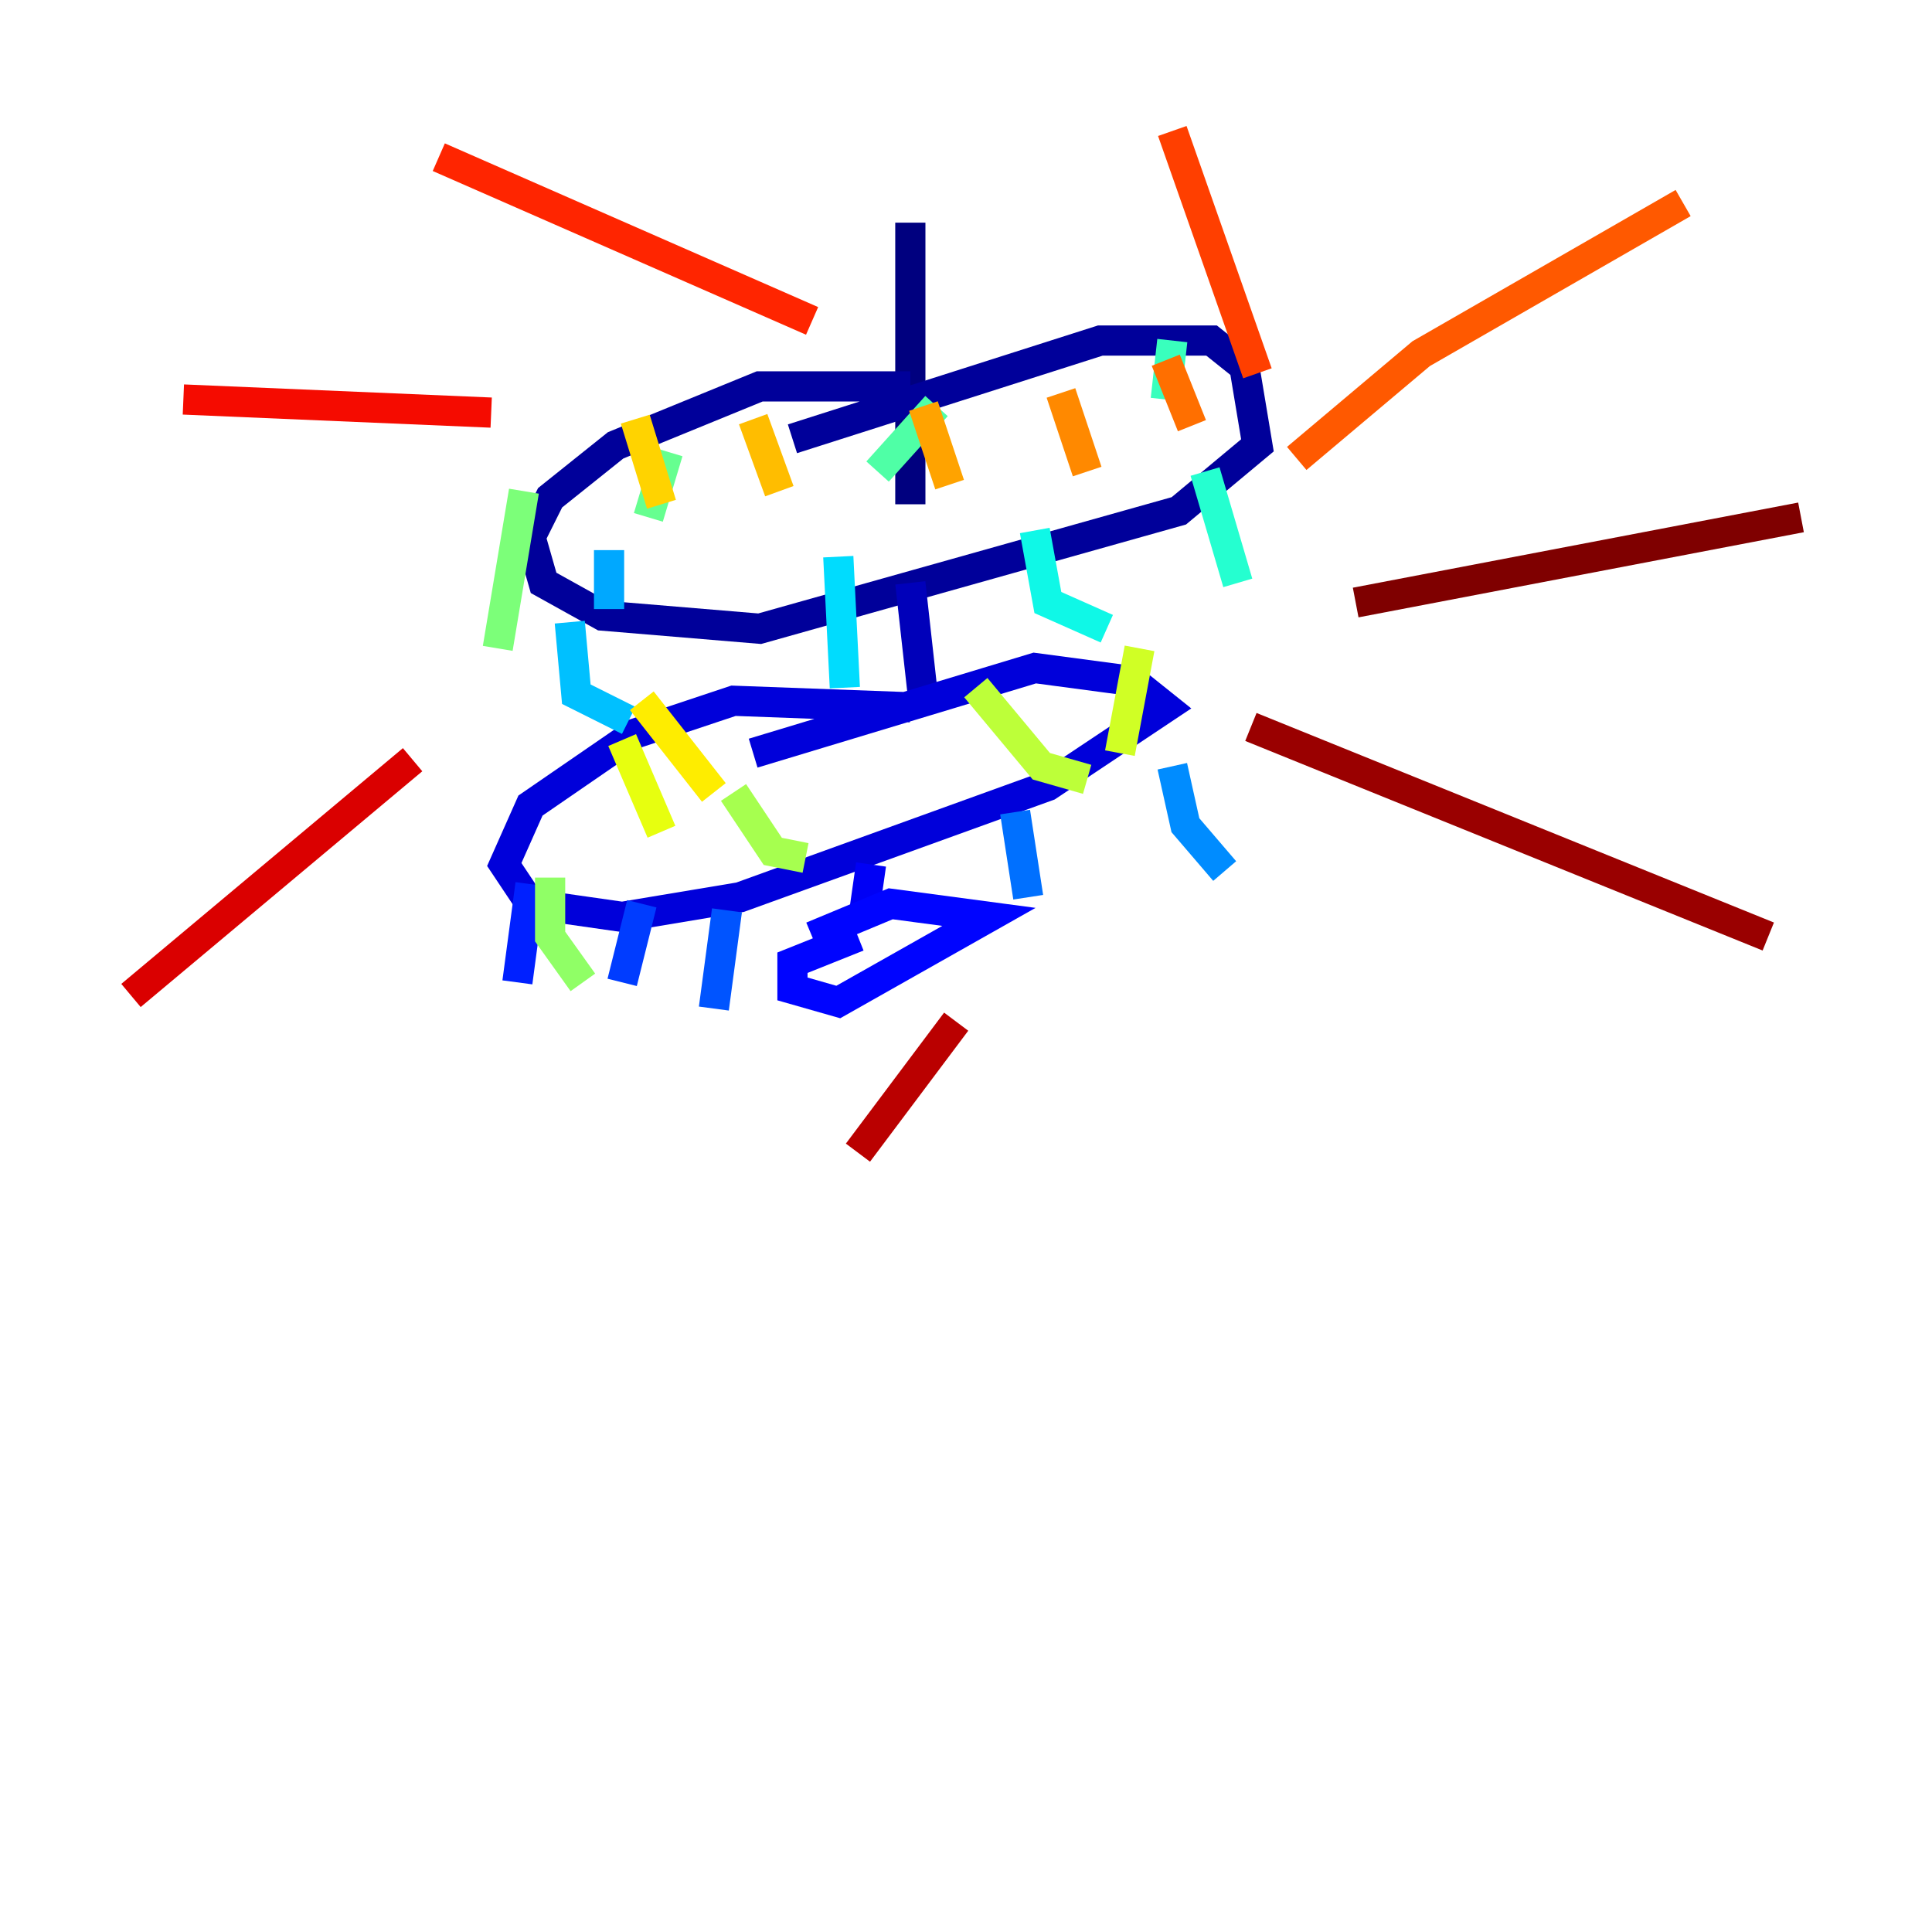 <?xml version="1.0" encoding="utf-8" ?>
<svg baseProfile="tiny" height="128" version="1.2" viewBox="0,0,128,128" width="128" xmlns="http://www.w3.org/2000/svg" xmlns:ev="http://www.w3.org/2001/xml-events" xmlns:xlink="http://www.w3.org/1999/xlink"><defs /><polyline fill="none" points="60.312,14.752 60.312,33.41" stroke="#00007f" stroke-width="2" /><polyline fill="none" points="60.312,25.6 50.332,25.6 40.786,29.505 36.447,32.976 35.146,35.58 36.014,38.617 39.919,40.786 50.332,41.654 78.102,33.844 83.308,29.505 82.441,24.298 80.271,22.563 72.895,22.563 52.502,29.071" stroke="#00009a" stroke-width="2" /><polyline fill="none" points="60.312,38.617 61.18,46.427" stroke="#0000ba" stroke-width="2" /><polyline fill="none" points="60.312,46.861 48.597,46.427 42.088,48.597 35.146,53.37 33.41,57.275 35.146,59.878 41.22,60.746 49.031,59.444 69.424,52.068 77.234,46.861 75.064,45.125 68.556,44.258 49.898,49.898" stroke="#0000da" stroke-width="2" /><polyline fill="none" points="57.709,57.275 57.275,60.312" stroke="#0000f5" stroke-width="2" /><polyline fill="none" points="56.841,62.047 52.502,63.783 52.502,65.519 55.539,66.386 65.519,60.746 59.01,59.878 53.803,62.047" stroke="#0004ff" stroke-width="2" /><polyline fill="none" points="35.146,58.576 34.278,65.085" stroke="#0020ff" stroke-width="2" /><polyline fill="none" points="42.522,59.878 41.22,65.085" stroke="#003cff" stroke-width="2" /><polyline fill="none" points="48.163,60.312 47.295,66.82" stroke="#0054ff" stroke-width="2" /><polyline fill="none" points="67.254,53.803 68.122,59.444" stroke="#0070ff" stroke-width="2" /><polyline fill="none" points="77.668,50.766 78.536,54.671 81.139,57.709" stroke="#008cff" stroke-width="2" /><polyline fill="none" points="40.352,36.447 40.352,40.352" stroke="#00a8ff" stroke-width="2" /><polyline fill="none" points="37.749,41.22 38.183,45.993 41.654,47.729" stroke="#00c0ff" stroke-width="2" /><polyline fill="none" points="55.539,36.881 55.973,45.559" stroke="#00dcfe" stroke-width="2" /><polyline fill="none" points="68.556,35.146 69.424,39.919 73.329,41.654" stroke="#0ff8e7" stroke-width="2" /><polyline fill="none" points="79.837,31.241 82.007,38.617" stroke="#25ffd0" stroke-width="2" /><polyline fill="none" points="77.668,22.563 77.234,26.468" stroke="#39ffbd" stroke-width="2" /><polyline fill="none" points="62.047,26.902 58.142,31.241" stroke="#4fffa6" stroke-width="2" /><polyline fill="none" points="44.258,29.939 42.956,34.278" stroke="#66ff90" stroke-width="2" /><polyline fill="none" points="34.712,32.542 32.976,42.956" stroke="#7cff79" stroke-width="2" /><polyline fill="none" points="36.447,58.142 36.447,62.047 38.617,65.085" stroke="#90ff66" stroke-width="2" /><polyline fill="none" points="48.597,52.502 51.2,56.407 53.37,56.841" stroke="#a6ff4f" stroke-width="2" /><polyline fill="none" points="64.651,45.559 68.99,50.766 72.027,51.634" stroke="#bdff39" stroke-width="2" /><polyline fill="none" points="75.498,42.956 74.197,49.898" stroke="#d0ff25" stroke-width="2" /><polyline fill="none" points="41.22,49.031 43.824,55.105" stroke="#e7ff0f" stroke-width="2" /><polyline fill="none" points="42.522,46.427 47.295,52.502" stroke="#feed00" stroke-width="2" /><polyline fill="none" points="42.088,27.77 43.824,33.41" stroke="#ffd300" stroke-width="2" /><polyline fill="none" points="49.898,27.77 51.634,32.542" stroke="#ffbd00" stroke-width="2" /><polyline fill="none" points="61.18,26.902 62.915,32.108" stroke="#ffa300" stroke-width="2" /><polyline fill="none" points="70.291,26.034 72.027,31.241" stroke="#ff8900" stroke-width="2" /><polyline fill="none" points="77.234,23.864 78.969,28.203" stroke="#ff6f00" stroke-width="2" /><polyline fill="none" points="85.912,30.373 94.156,23.43 111.512,13.451" stroke="#ff5900" stroke-width="2" /><polyline fill="none" points="83.308,24.732 77.668,8.678" stroke="#ff3f00" stroke-width="2" /><polyline fill="none" points="53.803,21.261 29.071,10.414" stroke="#ff2500" stroke-width="2" /><polyline fill="none" points="32.542,27.336 12.149,26.468" stroke="#f50b00" stroke-width="2" /><polyline fill="none" points="27.336,50.332 8.678,65.953" stroke="#da0000" stroke-width="2" /><polyline fill="none" points="63.349,67.688 56.841,76.366" stroke="#ba0000" stroke-width="2" /><polyline fill="none" points="82.875,48.163 117.153,62.047" stroke="#9a0000" stroke-width="2" /><polyline fill="none" points="89.817,39.919 119.322,34.278" stroke="#7f0000" stroke-width="2" /></svg>